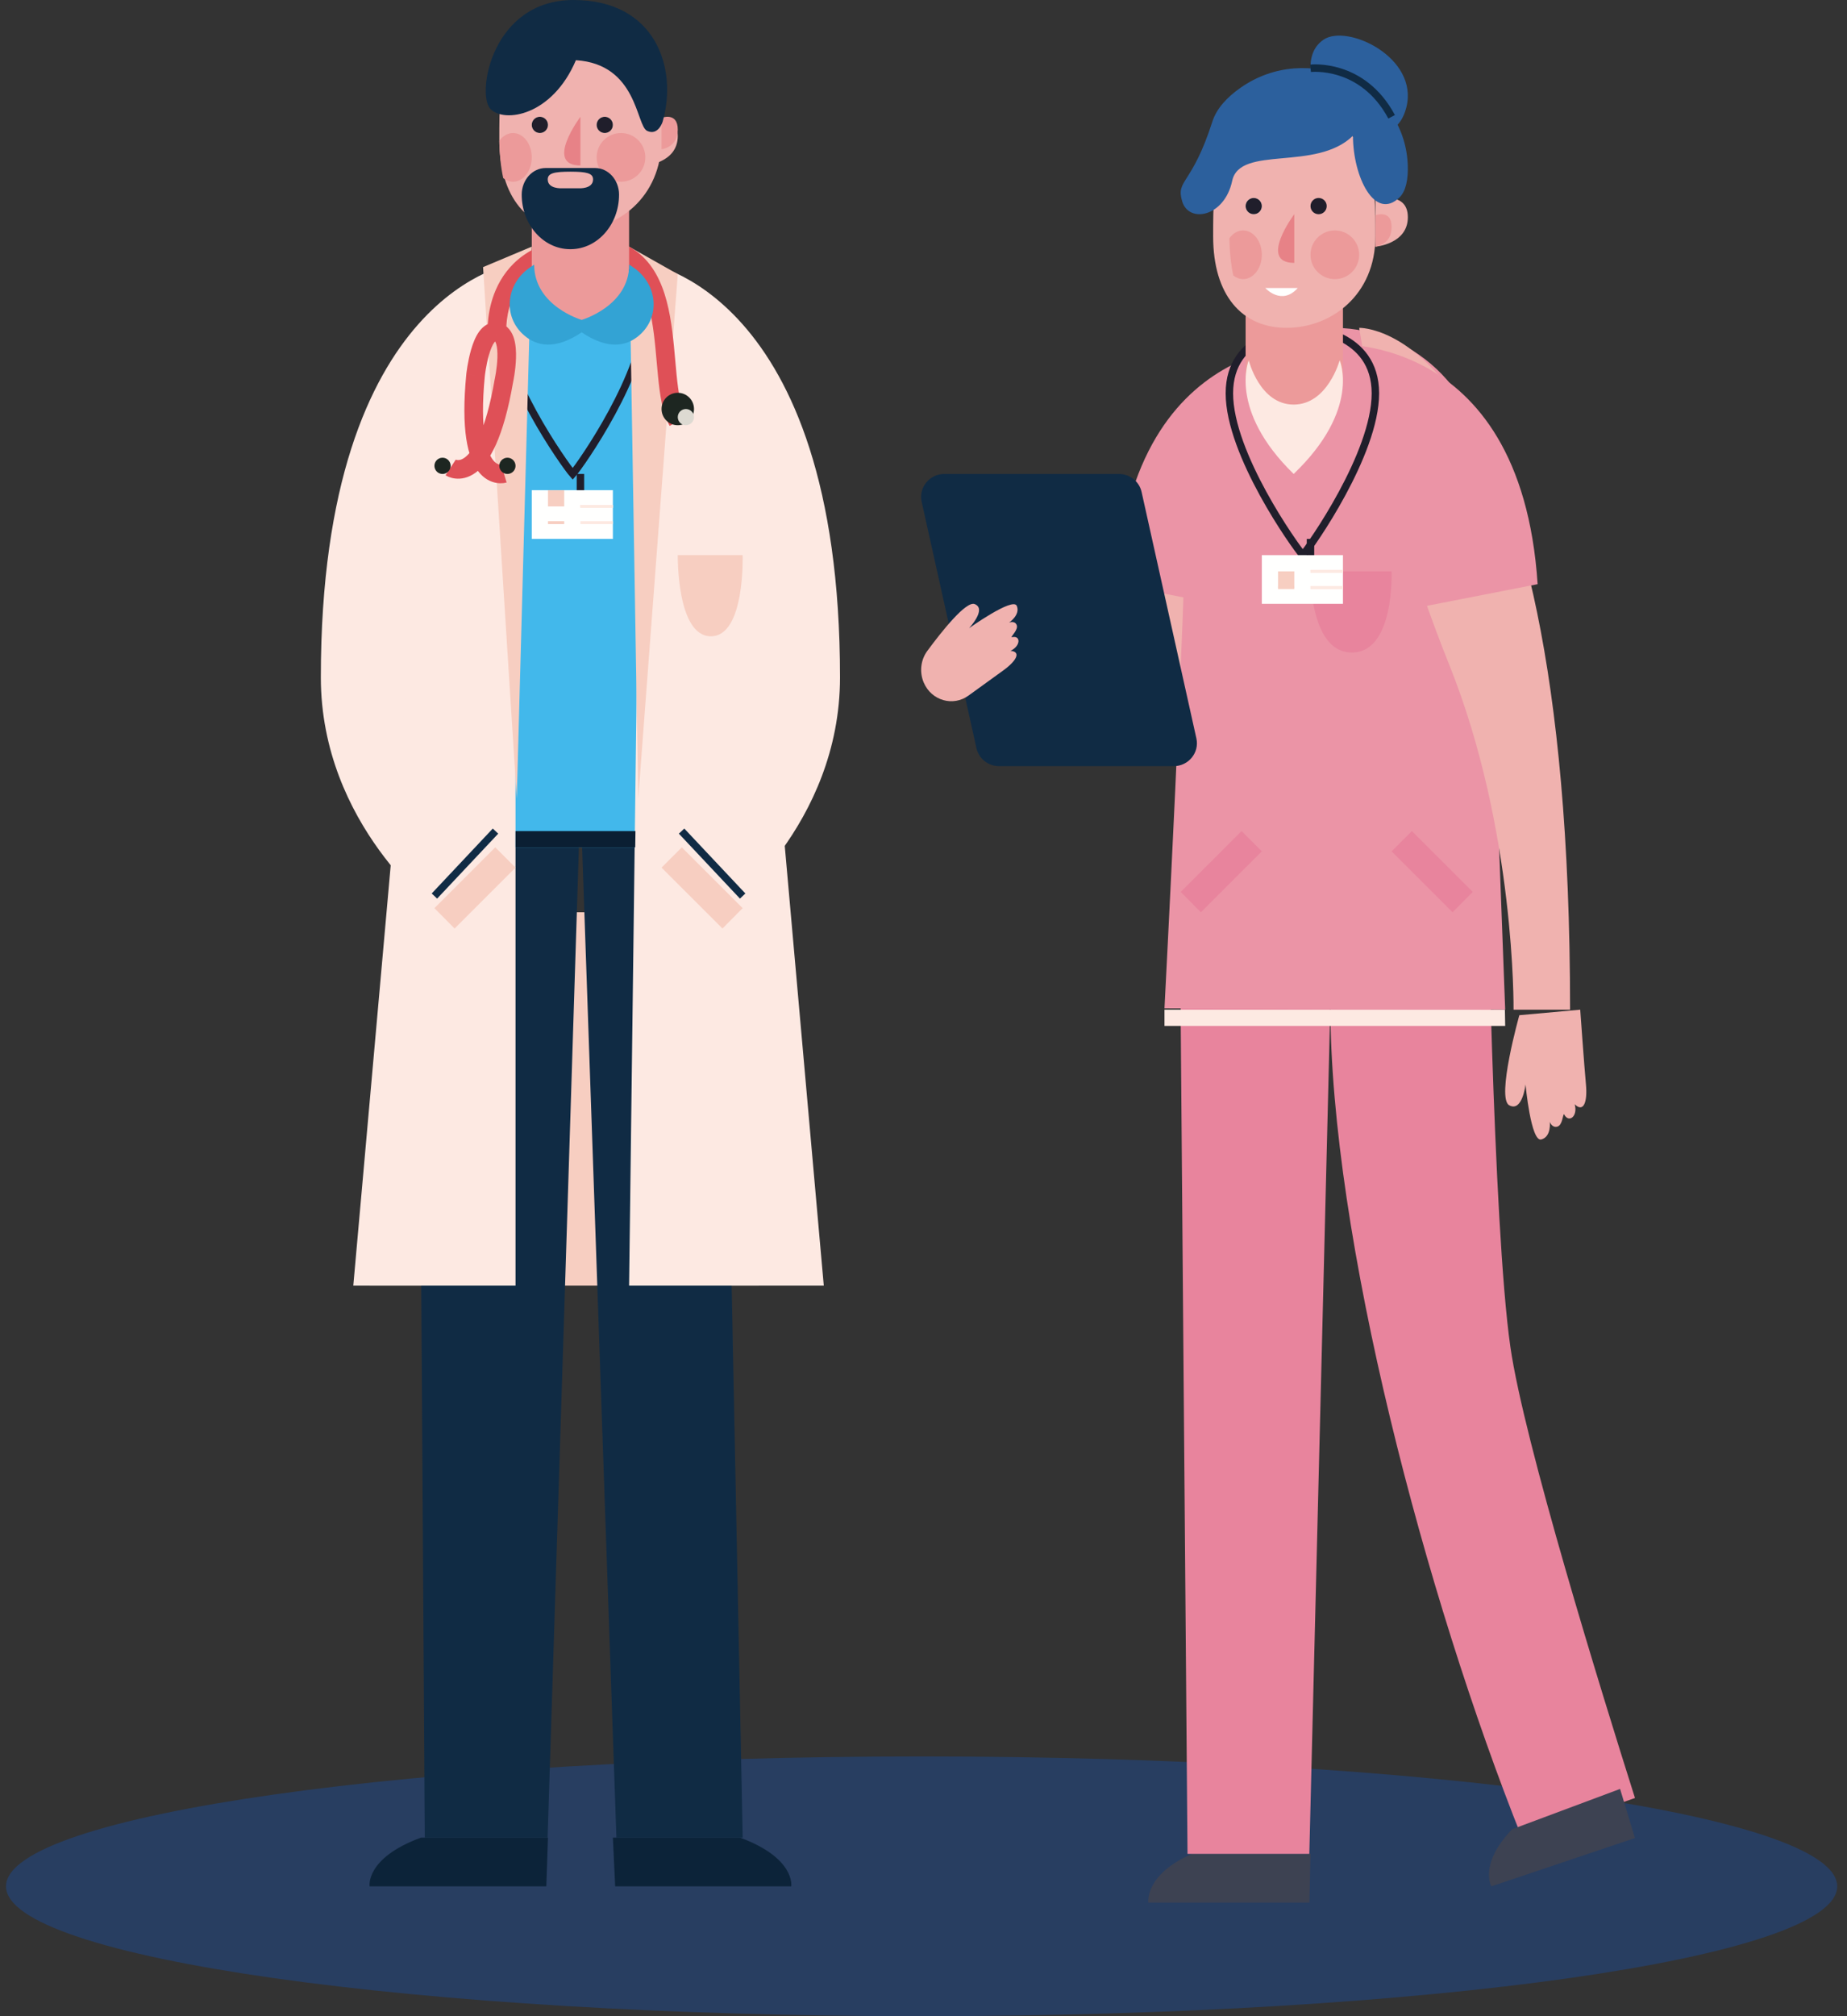 <svg fill="none" height="168" viewBox="0 0 154 168" width="154" xmlns="http://www.w3.org/2000/svg"><rect x="0" y="0" width="154" height="168" fill="#333333" stroke="none"/><path clip-rule="evenodd" d="m76.843 168c42.162 0 76.342-4.845 76.342-10.822 0-5.976-34.18-10.822-76.342-10.822-42.163 0-76.343 4.846-76.343 10.822 0 5.977 34.18 10.822 76.343 10.822z" fill="#0e57cb" fill-opacity=".3" fill-rule="evenodd"/><path clip-rule="evenodd" d="m95.747 158.531h13.431l.089-4.058h-9.861c-3.985 1.713-3.66 4.058-3.66 4.058" fill="#3d4252" fill-rule="evenodd"/><path clip-rule="evenodd" d="m125.932 112.224c-1.462-10.171-1.949-41.62-1.949-41.62h-25.537v14.435l.567 69.434h10.156l1.754-70.71c0 19.246 7.947 49.287 15.983 69.387l9.416-3.333c-2.802-8.84-9.253-29.674-10.39-37.593" fill="#e8849d" fill-rule="evenodd"/><path clip-rule="evenodd" d="m126.074 152.423c-2.795 2.931-1.726 4.755-1.726 4.755l11.974-4.022s-.481-1.559-1.242-4.094z" fill="#3d4252" fill-rule="evenodd"/><path clip-rule="evenodd" d="m106.262 28.67s-.381 11.623 0 14.88c1.624 13.867-3.676 14.88-8.053 14.88-4.378 0-17.348-1.111-17.348-1.111v-4.284l13.944-1.428s-.46-19.147 11.458-22.937" fill="#f0b2af" fill-rule="evenodd"/><path clip-rule="evenodd" d="m97.093 84.131v1.353h28.407l-.024-1.353z" fill="#fde9e2" fill-rule="evenodd"/><path clip-rule="evenodd" d="m125.5 84.131-1.646-43.896c0-7.062-5.592-12.853-12.559-12.917-.09-.001-.18-.001-.272-.001-9.101 0-12.155 7.213-12.155 14.908 0 7.694-1.776 41.794-1.776 41.794z" fill="#eb94a6" fill-rule="evenodd"/><path clip-rule="evenodd" d="m113.326 27.317.721 4.338c1.358 8.156 3.721 16.093 6.798 23.758 5.531 13.775 5.353 28.719 5.353 28.719h4.713c0-57.388-17.585-56.814-17.585-56.814" fill="#f0b2af" fill-rule="evenodd"/><path clip-rule="evenodd" d="m93.035 48.676 15.301 2.99 2.284-22.97s-16.159-1.584-17.585 19.981" fill="#eb94a6" fill-rule="evenodd"/><path clip-rule="evenodd" d="m128.206 48.676-15.302 2.99-2.284-22.97s16.16-1.584 17.586 19.981" fill="#eb94a6" fill-rule="evenodd"/><path clip-rule="evenodd" d="m109.268 47.608h6.758s.275 6.764-3.309 6.764c-3.583 0-3.449-6.764-3.449-6.764" fill="#e8849d" fill-rule="evenodd"/><path clip-rule="evenodd" d="m108.559 27.317v.002c-.638.025-6.055.387-6.055 5.457 0 5.064 5.471 12.74 6.119 13.479.65-.739 6.055-8.415 6.055-13.479 0-5.07-5.482-5.434-6.119-5.459z" fill-rule="evenodd" stroke="#201e2b" stroke-width=".621"/><path clip-rule="evenodd" d="m105.209 50.313h6.764v-4.058h-6.764z" fill="#fffffe" fill-rule="evenodd"/><path d="m109.267 44.903v1.353" stroke="#201e2b" stroke-width=".621"/><g clip-rule="evenodd" fill-rule="evenodd"><path d="m106.562 48.961h1.353v-1.353h-1.353z" fill="#f7cec1"/><g fill="#fde9e2"><path d="m109.268 47.73h2.705v-.243h-2.705z"/><path d="m109.268 47.729h2.705v-.243h-2.705z"/><path d="m109.268 49.082h2.705v-.243h-2.705z"/><path d="m109.268 49.082h2.705v-.243h-2.705z"/></g><path d="m106.562 49.082h1.353v-.243h-1.353z" fill="#f7cec1"/><path d="m83.307 63.84h14.554c1.236 0 2.157-1.128 1.891-2.318l-4.568-20.53c-.195-.876-.982-1.5-1.891-1.5h-14.554c-1.237 0-2.157 1.128-1.892 2.318l4.568 20.53c.195.876.981 1.5 1.891 1.5" fill="#102b44"/><path d="m107.915 35.434c2.241 0 4.058-1.784 4.058-3.985v-6.837h-8.116v6.837c0 2.201 1.817 3.985 4.058 3.985" fill="#ec9a9a"/><path d="m101.151 19.711c0 4.864 2.381 7.606 6.116 7.606 3.736 0 7.411-2.742 7.411-7.606 0-4.864 0-9.979-6.764-9.979-6.763 0-6.763 5.115-6.763 9.979" fill="#f0b2af"/><path d="m117.384 18.098c0 2.251-2.706 2.455-2.706 2.455v-3.928s2.706-.777 2.706 1.473" fill="#f0b2af"/><path d="m116.031 18.917c0 1.5-1.353 1.637-1.353 1.637v-2.619s1.353-.518 1.353.982" fill="#ec9a9a"/><path d="m105.209 17.172c0 .373-.302.676-.676.676-.373 0-.676-.303-.676-.676 0-.374.303-.676.676-.676.374 0 .676.303.676.676" fill="#fffffe"/><path d="m110.62 17.172c0 .374-.303.677-.676.677-.374 0-.676-.303-.676-.677 0-.373.302-.676.676-.676.373 0 .676.303.676.676" fill="#201e2b"/><path d="m105.209 17.172c0 .374-.302.677-.676.677-.373 0-.676-.303-.676-.677 0-.373.303-.676.676-.676.374 0 .676.303.676.676" fill="#201e2b"/><path d="m108.205 24c-1.352 1.509-2.705 0-2.705 0z" fill="#fffffe"/><path d="m107.915 17.848v4.058c-3.044 0 0-4.058 0-4.058" fill="#e78287"/><path d="m113.326 21.23c0 1.12-.909 2.029-2.03 2.029-1.12 0-2.028-.909-2.028-2.029 0-1.121.908-2.029 2.028-2.029 1.121 0 2.03.908 2.03 2.029" fill="#ec9a9a"/><path d="m103.646 19.201c.863 0 1.563.908 1.563 2.029 0 1.121-.7 2.029-1.563 2.029-.3 0-.577-.115-.816-.305-.197-.913-.306-1.952-.326-3.101.285-.399.689-.652 1.142-.652" fill="#ec9a9a"/><path d="m126.68 84.592s-1.942 6.906-.843 7.506 1.359-1.733 1.359-1.733.447 4.806 1.31 4.581c.863-.225.714-1.466.714-1.466s.175.515.621.399.453-1.011.565-1.04c.394.789 1.175.174.889-.827.734.724 1.078-.167.938-1.664-.141-1.496-.477-6.216-.477-6.216" fill="#f0b2af"/><path d="m84.776 50.481c-.323-.744-3.978 1.864-3.978 1.864s1.507-1.601.469-2.01c-.717-.282-2.752 2.28-3.945 3.896-.564.763-.676 1.783-.296 2.66.647 1.491 2.437 2.004 3.727 1.068 1.124-.816 2.318-1.681 2.849-2.059 1.139-.811 1.578-1.595.654-1.671.87-.407.869-1.332.089-1.128-.042-.096.588-.645.421-1.03-.166-.384-.629-.194-.629-.194s.963-.65.64-1.394" fill="#f0b2af"/><path d="m110.76 9.058c-.804-.795-1.368-1.863-1.474-3.048-.082-.932.081-2.031 1.067-2.704 1.972-1.346 7.982 1.485 6.902 5.659-.89 3.438-4.452 2.113-6.495.093" fill="#2c609d"/><path d="m117.375 13.694c-.304-6.774-8.352-10.323-13.96-6.369-1.093.771-1.974 1.701-2.327 2.802-1.716 5.359-3.068 4.812-2.518 6.656.549 1.844 3.525 1.304 4.167-1.709.641-3.013 7.003-.751 10.071-3.764 0 3.418 1.827 7.156 3.894 5.126.516-.507.729-1.515.673-2.741" fill="#2c609d"/></g><path d="m109.268 5.691s4.328-.509 6.763 4.041" stroke="#102b44" stroke-width=".621"/><path clip-rule="evenodd" d="m104.118 30.023s.909 3.688 3.745 3.688c2.835 0 3.837-3.688 3.837-3.688s1.797 4.077-3.837 9.469c-5.483-5.339-3.745-9.469-3.745-9.469" fill="#fde9e2" fill-rule="evenodd"/><path clip-rule="evenodd" d="m98.446 74.319 5.073-5.067 1.69 1.688-5.081 5.075z" fill="#e8849d" fill-rule="evenodd"/><path clip-rule="evenodd" d="m122.795 74.319-5.074-5.067-1.69 1.688 5.081 5.075z" fill="#e8849d" fill-rule="evenodd"/><path clip-rule="evenodd" d="m30.81 107.128h32.465v-31.113h-28.775z" fill="#f7cec1" fill-rule="evenodd"/><path clip-rule="evenodd" d="m48.395 66.546h-13.527l.549 86.574h10.242z" fill="#102b44" fill-rule="evenodd"/><path clip-rule="evenodd" d="m35.099 153.12c-4.662 1.713-4.282 4.058-4.282 4.058h14.733l.139-4.058z" fill="#0c2339" fill-rule="evenodd"/><path clip-rule="evenodd" d="m60.208 67.301-11.813-.755 3 86.574h10.528z" fill="#102b44" fill-rule="evenodd"/><path clip-rule="evenodd" d="m61.701 153.12h-10.6l.19 4.058h14.682s.38-2.345-4.272-4.058" fill="#0c2339" fill-rule="evenodd"/><path clip-rule="evenodd" d="m59.835 44.158s5.018-23.605-11.18-23.605c-8.123 0-12.921 3.986-12.572 14.134.392 11.397-1.216 35.917-1.216 35.917h25.423z" fill="#42b8eb" fill-rule="evenodd"/><path clip-rule="evenodd" d="m42.984 21.906s-16.233 2.149-16.233 34.534c0 12.3 9.726 19.574 9.726 19.574l3.829-3.868s-15.524-15.908 2.678-34.296z" fill="#fde9e2" fill-rule="evenodd"/><path clip-rule="evenodd" d="m53.806 21.906s16.233 2.149 16.233 34.534c0 12.3-9.726 19.574-9.726 19.574l-3.829-3.868s15.524-15.908-2.678-34.296z" fill="#fde9e2" fill-rule="evenodd"/><path clip-rule="evenodd" d="m47.687 20.554v.002c-.638.025-6.055.387-6.055 5.457 0 5.064 5.471 12.74 6.12 13.479.649-.739 6.055-8.415 6.055-13.479 0-5.07-5.482-5.434-6.119-5.459z" fill-rule="evenodd" stroke="#201e2b" stroke-width=".621"/><path clip-rule="evenodd" d="m44.337 44.903h6.764v-4.058h-6.764z" fill="#fffffe" fill-rule="evenodd"/><path d="m48.395 39.492v1.353" stroke="#201e2b" stroke-width=".621"/><path clip-rule="evenodd" d="m45.69 42.197h1.353v-1.353h-1.353z" fill="#f7cec1" fill-rule="evenodd"/><path clip-rule="evenodd" d="m48.395 42.319h2.705v-.243h-2.705z" fill="#fde9e2" fill-rule="evenodd"/><path clip-rule="evenodd" d="m48.395 42.318h2.705v-.242h-2.705z" fill="#fde9e2" fill-rule="evenodd"/><path clip-rule="evenodd" d="m48.395 42.318h2.705v-.243h-2.705z" fill="#fde9e2" fill-rule="evenodd"/><path clip-rule="evenodd" d="m48.395 43.671h2.705v-.243h-2.705z" fill="#fde9e2" fill-rule="evenodd"/><path clip-rule="evenodd" d="m45.69 43.671h1.353v-.243h-1.353z" fill="#f7cec1" fill-rule="evenodd"/><path clip-rule="evenodd" d="m42.984 21.906v85.222h-13.527l6.764-75.934 6.072-9.153" fill="#fde9e2" fill-rule="evenodd"/><path clip-rule="evenodd" d="m53.535 21.906-1.082 85.222h16.233l-6.755-76.054z" fill="#fde9e2" fill-rule="evenodd"/><path clip-rule="evenodd" d="m43.087 66.546-2.809-44.289 4.058-1.704z" fill="#f7cec1" fill-rule="evenodd"/><path clip-rule="evenodd" d="m56.512 46.255h5.407s.22 6.764-2.647 6.764c-2.867 0-2.76-6.764-2.76-6.764" fill="#f7cec1" fill-rule="evenodd"/><path clip-rule="evenodd" d="m53.215 66.546 3.296-43.701-4.058-2.291z" fill="#f7cec1" fill-rule="evenodd"/><path d="m39.652 31.261-.772-.08-.001.005zm1.792-3.597.182-.754h-0zm.57 4.059-.758-.166-.004.017-.003.017zm0 7.736c-.229-.742-.228-.742-.227-.742 0-0.0.001-0.0.002-.001.001-0.0.002-.001.003-.001.002-.001.004-.001.006-.002.004-.001.006-.002.009-.002.005-.001.007-.002.007-.002 0-0-.007.002-.022.003-.029.003-.08.005-.143-.006-.108-.018-.313-.083-.541-.374-.503-.644-1.13-2.42-.684-6.997l-1.545-.15c-.451 4.625.104 6.949 1.006 8.103.475.608 1.029.868 1.503.949.228.039.425.034.571.019.073-.008.135-.019.182-.029.024-.005.044-.01.061-.015.009-.002.016-.004.023-.006.003-.001.006-.002.009-.003.001-0.0.003-.001.004-.001.001-0.0.002-.001.002-.001.001-0.0.002-.001-.227-.742zm-2.362-8.198c.772.08.772.08.772.08v0c0 0 0 0 0 0s0-0.0 0-.001c0-.001 0-.003.001-.006.001-.006.002-.015.003-.028.003-.025.007-.064.014-.114.013-.1.033-.243.061-.414.057-.346.145-.794.27-1.223.13-.445.281-.802.435-1.014.035-.049.065-.082.088-.103.023-.021.035-.028.034-.027-.002.001-.014.007-.033.009-.009.001-.018.001-.025.001-.003-0-.006-.001-.008-.001-.002-0-.003-.001-.003-.001l.364-1.509c-.794-.192-1.362.288-1.675.72-.312.431-.522.994-.667 1.49-.149.511-.249 1.026-.312 1.406-.032.192-.054.353-.069.467-.007.057-.013.103-.017.135-.002.016-.003.029-.004.038-.001.004-.001.008-.001.011-0.0.001-0.0.002-0.0.003-0.0 0-0.0.001-0.0.001 0 0-0.0 0-0.0 0s0 0.0.772.08zm1.609-2.843c.001 0-.003-.001-.007-.003-.003-.002.002 0.0.012.013.024.029.066.099.107.234.083.278.113.677.099 1.133-.014.444-.068.886-.12 1.223-.026.167-.051.304-.069.399-.009.047-.016.084-.021.108-.002.012-.004.021-.005.026-.001.003-.001.005-.001.006-0.0.001-0.0.001-0.0.001 0 0 0 0 0-0v-0c0-0 0-0.0.758.166s.758.166.758.166c0-0 0-0.0 0-0 0-0.0 0-.001 0-.001 0-.001 0-.002.001-.003.001-.003.001-.006.002-.01.002-.009.004-.021.007-.036.006-.031.015-.074.026-.13.021-.11.049-.266.078-.454.058-.372.121-.882.137-1.411.016-.516-.009-1.111-.163-1.626-.151-.505-.493-1.128-1.234-1.308zm-.012 3.173c-.781 4.531-1.854 6.061-2.503 6.536-.292.214-.503.219-.612.206-.064-.007-.112-.023-.14-.035-.014-.006-.021-.009-.021-.01 0 0 .002.001.006.003.002.001.004.003.008.005.002.001.003.002.005.003.001.001.002.001.003.002.001 0.0.001.001.002.001.001.001.002.001-.423.651-.424.65-.424.65-.423.651 0.0 0.0.001.001.002.001.001.001.002.002.004.002.003.002.005.003.008.005.006.004.013.008.02.012.015.009.033.019.054.031.043.023.099.05.167.078.135.056.323.115.553.141.478.055 1.083-.041 1.705-.496 1.178-.863 2.326-2.949 3.115-7.525zm.195-3.928c.774-.053.774-.053.774-.052v.001c0.0 0.0 0.0.001 0.0.001 0 0 0 0 0-0-0-.001-0-.004-.001-.008-0-.009-.001-.023-.002-.044-.001-.042-.002-.107-.001-.192.002-.171.013-.42.05-.722.074-.607.249-1.403.645-2.189.393-.78 1.003-1.55 1.959-2.13.957-.58 2.309-.999 4.23-.999v-1.552c-2.151 0-3.793.47-5.035 1.223-1.243.754-2.038 1.761-2.541 2.759-.5.991-.711 1.973-.8 2.699-.045.365-.059.671-.062.889-.001.109 0 .197.002.26.001.031.002.056.003.075 0.0.009.001.017.001.022 0.0.003 0.0.005.001.007 0 .001 0.0.002 0.0.003 0.0 0.0 0.0.001 0.0.001 0.0 0.0 0.0.001.774-.052zm7.656-6.335c1.837 0 2.964.606 3.716 1.494.785.928 1.236 2.248 1.518 3.798.283 1.554.376 3.195.535 4.774.151 1.509.366 3.033.968 4.096l1.351-.764c-.416-.735-.618-1.93-.775-3.487-.149-1.488-.255-3.261-.552-4.896-.298-1.639-.81-3.284-1.86-4.523-1.083-1.279-2.665-2.043-4.9-2.043z" fill="#df5057"/><g clip-rule="evenodd" fill-rule="evenodd"><path d="m36.221 38.815c0 .374.302.677.676.677.374 0 .677-.303.677-.677 0-.373-.303-.676-.677-.676-.374 0-.676.303-.676.676" fill="#1d2621"/><path d="m55.159 34.081c0 .747.606 1.353 1.353 1.353.747 0 1.353-.605 1.353-1.353 0-.747-.605-1.353-1.353-1.353-.747 0-1.353.606-1.353 1.353" fill="#1d2621"/><path d="m56.511 34.757c0 .373.302.676.676.676.373 0 .676-.303.676-.676 0-.374-.303-.676-.676-.676-.374 0-.676.302-.676.676" fill="#dddad2"/><path d="m41.632 38.816c0 .374.303.676.676.676.374 0 .677-.302.677-.676 0-.374-.303-.677-.677-.677-.373 0-.676.303-.676.677" fill="#1d2621"/><path d="m48.395 27.317c2.241 0 4.058-1.784 4.058-3.986v-6.836h-8.116v6.836c0 2.201 1.817 3.986 4.059 3.986" fill="#ec9a9a"/><path d="m41.632 11.595c0 4.864 2.38 7.606 6.116 7.606 3.735 0 7.411-2.742 7.411-7.606 0-4.864 0-9.979-6.764-9.979-6.763 0-6.763 5.116-6.763 9.979" fill="#f0b2af"/><path d="m56.511 11.335c0 2.251-2.705 2.455-2.705 2.455v-3.928s2.705-.777 2.705 1.473" fill="#f0b2af"/><path d="m56.511 10.8c0 1.5-1.353 1.637-1.353 1.637v-2.619s1.353-.519 1.353.982" fill="#ec9a9a"/><path d="m51.1 10.408c0 .373-.303.676-.676.676-.373 0-.676-.303-.676-.676 0-.374.303-.677.676-.677.374 0 .676.303.676.677" fill="#fffffe"/><path d="m45.69 10.408c0 .373-.303.676-.676.676-.373 0-.676-.303-.676-.676 0-.374.303-.677.676-.677.373 0 .676.303.676.677" fill="#fffffe"/><path d="m51.1 10.408c0 .373-.302.676-.677.676-.373 0-.676-.303-.676-.676 0-.374.303-.677.676-.677.374 0 .677.303.677.677" fill="#201e2b"/><path d="m45.69 10.408c0 .373-.303.676-.677.676-.374 0-.676-.303-.676-.676 0-.374.302-.677.676-.677.373 0 .677.303.677.677" fill="#201e2b"/><path d="m48.395 9.732v4.058c-3.044 0 0-4.058 0-4.058" fill="#e78287"/><path d="m53.806 13.113c0 1.121-.908 2.029-2.029 2.029-1.12 0-2.029-.908-2.029-2.029 0-1.121.909-2.029 2.029-2.029 1.121 0 2.029.908 2.029 2.029" fill="#ec9a9a"/><path d="m42.774 11.085c.863 0 1.563.908 1.563 2.029 0 1.121-.7 2.029-1.563 2.029-.3 0-.577-.115-.816-.305-.197-.913-.306-1.952-.327-3.101.285-.399.69-.652 1.142-.652" fill="#ec9a9a"/><path d="m55.246 10.147s-.358 1.187-1.286.761c-.928-.426-.802-5.564-5.942-5.892-1.957 4.621-5.96 5.269-7.13 4.058-1.171-1.212.087-9.073 6.933-9.073 6.846 0 8.712 5.698 7.426 10.147" fill="#102b44"/><path d="m36.221 75.672 5.073-5.067 1.69 1.689-5.08 5.075z" fill="#f7cec1"/><path d="m61.922 75.672-5.073-5.067-1.69 1.689 5.08 5.075z" fill="#f7cec1"/><path d="m52.984 69.251h-10v1.353h9.979z" fill="#0b1f33"/><path d="m52.8 22.278-.339-.23c0 3.459-3.961 4.608-3.961 4.608s-3.962-1.149-3.962-4.608l-.339.23c-2.004 1.357-2.315 4.082-.51 5.655 1.053.917 2.597 1.248 4.81-.24 2.213 1.488 3.756 1.157 4.81.24 1.805-1.572 1.494-4.298-.51-5.655" fill="#33a3d4"/></g><path d="m41.088 69.039-5.093 5.411.452.426 5.093-5.411zm15.515.426 5.093 5.411.452-.426-5.093-5.411z" fill="#102b44"/><path clip-rule="evenodd" d="m48.277 15.688h-1.438s-1.171.071-1.171-.739c0-.526.56-.641 1.89-.644 1.33.003 1.89.118 1.89.644 0 .81-1.171.739-1.171.739zm3.339.533c0-1.226-.895-2.221-2-2.221h-4.117c-1.104 0-2.0.994-2 2.221 0 2.473 1.779 4.519 4.005 4.542v.001h.053.054v-.001c2.226-.023 4.005-2.069 4.005-4.542z" fill="#102b44" fill-rule="evenodd"/></svg>
